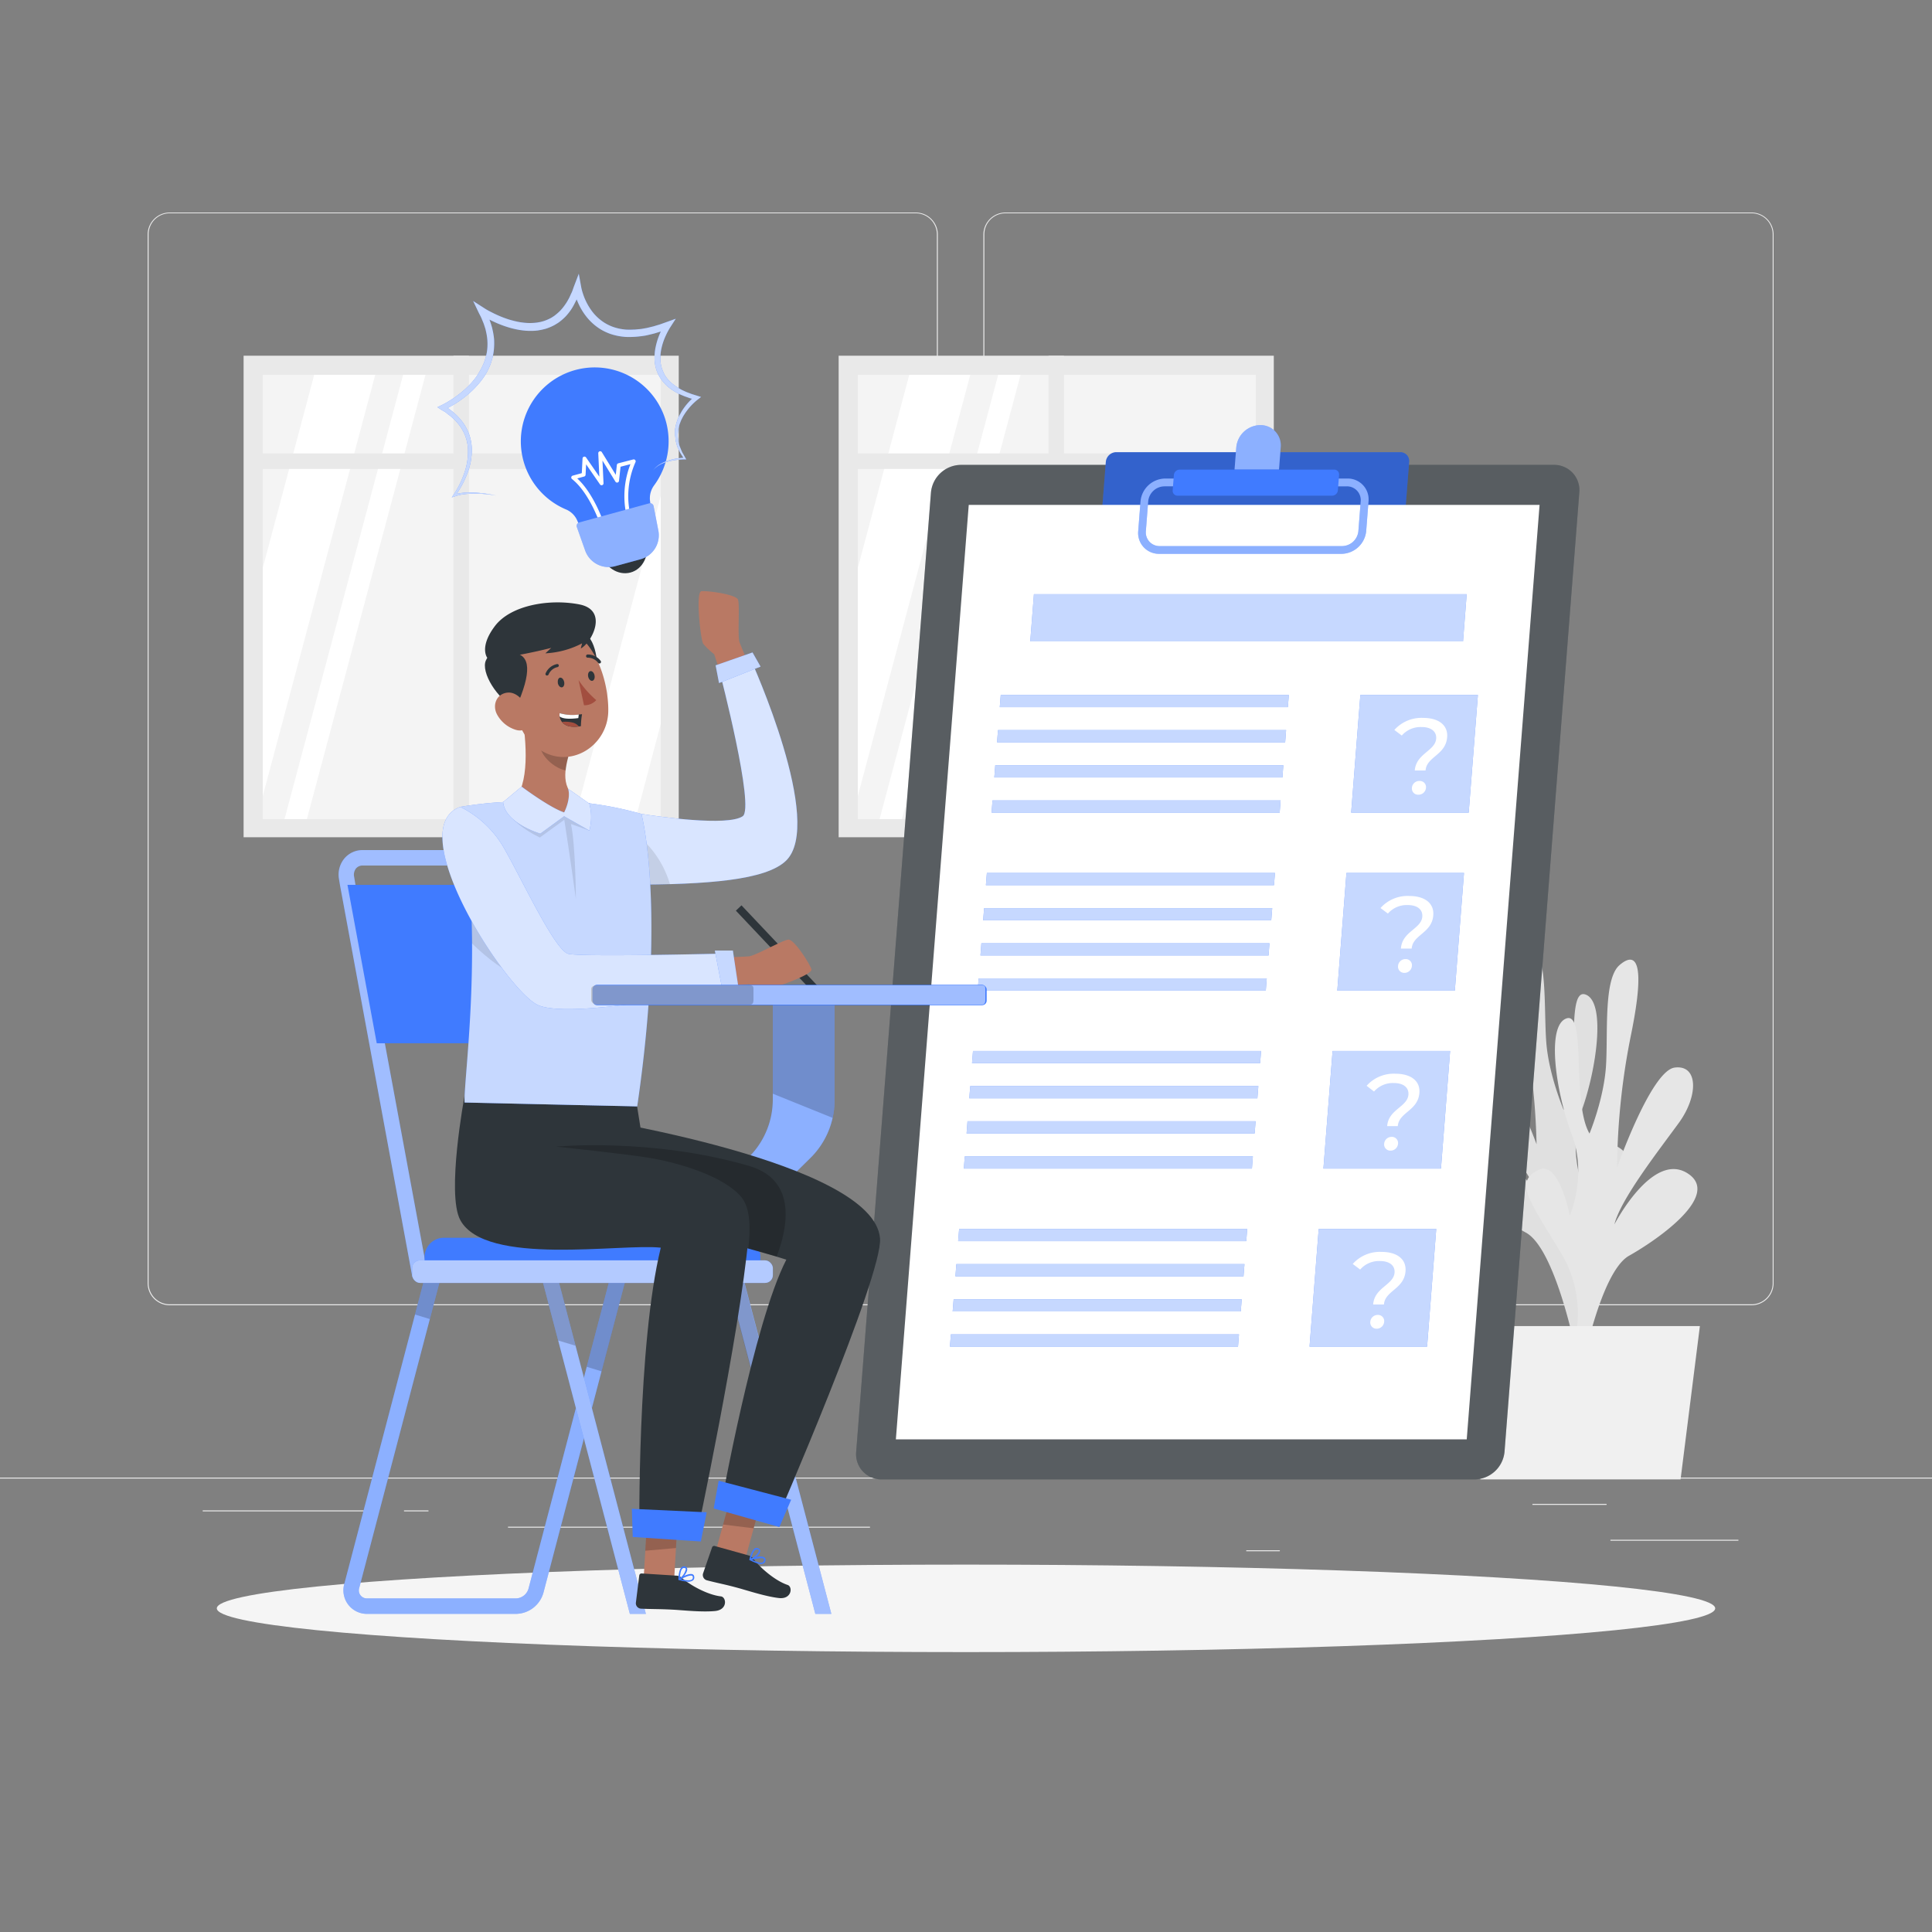 <svg xmlns="http://www.w3.org/2000/svg" viewBox="0 0 500 500"><rect x="0" y="0" width="500" height="500" fill="#808080" stroke="none"/><g id="freepik--background-complete--inject-63"><rect y="382.4" width="500" height="0.25" style="fill:#ebebeb"></rect><rect x="416.78" y="398.49" width="33.12" height="0.25" style="fill:#ebebeb"></rect><rect x="322.53" y="401.21" width="8.69" height="0.25" style="fill:#ebebeb"></rect><rect x="396.59" y="389.21" width="19.19" height="0.25" style="fill:#ebebeb"></rect><rect x="52.46" y="390.89" width="43.19" height="0.25" style="fill:#ebebeb"></rect><rect x="104.56" y="390.89" width="6.33" height="0.25" style="fill:#ebebeb"></rect><rect x="131.47" y="395.11" width="93.68" height="0.25" style="fill:#ebebeb"></rect><path d="M237,337.8H43.91a5.71,5.71,0,0,1-5.7-5.71V60.66A5.71,5.71,0,0,1,43.91,55H237a5.71,5.71,0,0,1,5.71,5.71V332.09A5.71,5.71,0,0,1,237,337.8ZM43.91,55.2a5.46,5.46,0,0,0-5.45,5.46V332.09a5.46,5.46,0,0,0,5.45,5.46H237a5.47,5.47,0,0,0,5.46-5.46V60.66A5.47,5.47,0,0,0,237,55.2Z" style="fill:#ebebeb"></path><path d="M453.31,337.8H260.21a5.72,5.72,0,0,1-5.71-5.71V60.66A5.72,5.72,0,0,1,260.21,55h193.1A5.71,5.71,0,0,1,459,60.66V332.09A5.71,5.71,0,0,1,453.31,337.8ZM260.21,55.2a5.47,5.47,0,0,0-5.46,5.46V332.09a5.47,5.47,0,0,0,5.46,5.46h193.1a5.47,5.47,0,0,0,5.46-5.46V60.66a5.47,5.47,0,0,0-5.46-5.46Z" style="fill:#ebebeb"></path><path d="M411.48,347.81s-7.68-15,1.1-29.86,11.32-18.32,5.72-21.36-8.16,11.86-8.16,11.86-4.72-10.25-.82-21,6.34-28.2,1-30.07-1,21.79-5.64,29.86c0,0-3.87-9-4.51-17.6s.36-22.37-3.84-25.9-6.9-1.08-2.77,17.93a179,179,0,0,1,4.1,34.46s-9.12-24.94-15.24-25.66-6.11,7.35-.87,14.35,15.34,19.56,17,26c0,0-10-18.76-19-13s7.84,17.09,15.35,21.18,12.71,29.78,12.71,29.78Z" style="fill:#e0e0e0"></path><path d="M405.41,354s7.49-15.14-1.49-29.85-11.57-18.16-6-21.27,8.32,11.75,8.32,11.75,4.58-10.32.54-21-6.71-28.11-1.42-30.05,1.31,21.78,6,29.78c0,0,3.76-9,4.28-17.65s-.66-22.37,3.5-25.95,6.87-1.18,3,17.88a179.67,179.67,0,0,0-3.64,34.52s8.79-25.06,14.9-25.87,6.21,7.27,1.06,14.34-15.08,19.76-16.65,26.24c0,0,9.76-18.9,18.84-13.27s-7.61,17.19-15.06,21.39-12.32,29.94-12.32,29.94Z" style="fill:#e6e6e6"></path><polygon points="439.93 343.19 378.11 343.19 383.11 382.87 434.93 382.87 439.93 343.19" style="fill:#f0f0f0"></polygon><rect x="217.04" y="92.06" width="112.62" height="124.62" style="fill:#e9e9e9"></rect><rect x="222" y="97" width="103" height="115" style="fill:#f4f4f4"></rect><polygon points="251.11 97 222 206.02 222 147 235.32 97 251.11 97" style="fill:#fff"></polygon><polygon points="264.12 97 233.42 212 227.63 212 258.33 97 264.12 97" style="fill:#fff"></polygon><polygon points="325 128.36 325 187.39 318.48 212 302.69 212 325 128.36" style="fill:#fff"></polygon><rect x="271.35" y="92.06" width="4" height="124.62" style="fill:#e9e9e9"></rect><rect x="219" y="117.35" width="108.5" height="4" style="fill:#e9e9e9"></rect><rect x="63.04" y="92.06" width="112.62" height="124.62" style="fill:#e9e9e9"></rect><rect x="68" y="97" width="103" height="115" style="fill:#f4f4f4"></rect><polygon points="97.11 97 68 206.02 68 147 81.32 97 97.11 97" style="fill:#fff"></polygon><polygon points="110.12 97 79.42 212 73.63 212 104.33 97 110.12 97" style="fill:#fff"></polygon><polygon points="171 128.36 171 187.39 164.48 212 148.69 212 171 128.36" style="fill:#fff"></polygon><rect x="117.35" y="92.06" width="4" height="124.62" style="fill:#e9e9e9"></rect><rect x="65" y="117.35" width="108.5" height="4" style="fill:#e9e9e9"></rect></g><g id="freepik--Shadow--inject-63"><ellipse id="freepik--path--inject-63" cx="250" cy="416.24" rx="193.89" ry="11.32" style="fill:#f5f5f5"></ellipse></g><g id="freepik--exams-sheet--inject-63"><path d="M381.66,382.87H228.17a6.52,6.52,0,0,1-6.59-7.16l19.35-248.24a7.87,7.87,0,0,1,7.71-7.16H402.12a6.53,6.53,0,0,1,6.6,7.16L389.37,375.71A7.88,7.88,0,0,1,381.66,382.87Z" style="fill:#2e353a"></path><path d="M381.66,382.87H228.17a6.52,6.52,0,0,1-6.59-7.16l19.35-248.24a7.87,7.87,0,0,1,7.71-7.16H402.12a6.53,6.53,0,0,1,6.6,7.16L389.37,375.71A7.88,7.88,0,0,1,381.66,382.87Z" style="fill:#fff;opacity:0.2"></path><path d="M360.87,136.54h-73.5a2.28,2.28,0,0,1-2.31-2.5l1.13-14.51a2.76,2.76,0,0,1,2.7-2.51h73.5a2.28,2.28,0,0,1,2.3,2.51L363.56,134A2.75,2.75,0,0,1,360.87,136.54Z" style="fill:#407BFF"></path><path d="M360.87,136.54h-73.5a2.28,2.28,0,0,1-2.31-2.5l1.13-14.51a2.76,2.76,0,0,1,2.7-2.51h73.5a2.28,2.28,0,0,1,2.3,2.51L363.56,134A2.75,2.75,0,0,1,360.87,136.54Z" style="opacity:0.2;isolation:isolate"></path><path d="M331,121.53h-11.5l.45-5.76a6.32,6.32,0,0,1,6.19-5.75h0a5.25,5.25,0,0,1,5.31,5.75Z" style="fill:#407BFF"></path><path d="M331,121.53h-11.5l.45-5.76a6.32,6.32,0,0,1,6.19-5.75h0a5.25,5.25,0,0,1,5.31,5.75Z" style="fill:#fff;opacity:0.4"></path><polygon points="379.59 372.5 231.85 372.5 250.71 130.67 398.44 130.67 379.59 372.5" style="fill:#fff"></polygon><path d="M347.2,143.33H300a5.38,5.38,0,0,1-5.43-5.9l.6-7.68a6.49,6.49,0,0,1,6.35-5.9h47.21a5.39,5.39,0,0,1,5.44,5.9l-.6,7.68A6.51,6.51,0,0,1,347.2,143.33Zm-45.86-17.47a4.28,4.28,0,0,0-4.19,3.89l-.6,7.68a3.55,3.55,0,0,0,3.58,3.9h47.22a4.29,4.29,0,0,0,4.2-3.9l.6-7.68a3.56,3.56,0,0,0-3.59-3.89Z" style="fill:#407BFF"></path><g style="opacity:0.4"><path d="M347.2,143.33H300a5.38,5.38,0,0,1-5.43-5.9l.6-7.68a6.49,6.49,0,0,1,6.35-5.9h47.21a5.39,5.39,0,0,1,5.44,5.9l-.6,7.68A6.51,6.51,0,0,1,347.2,143.33Zm-45.86-17.47a4.28,4.28,0,0,0-4.19,3.89l-.6,7.68a3.55,3.55,0,0,0,3.58,3.9h47.22a4.29,4.29,0,0,0,4.2-3.9l.6-7.68a3.56,3.56,0,0,0-3.59-3.89Z" style="fill:#fff"></path></g><path d="M344.76,128.28h-40a1.25,1.25,0,0,1-1.27-1.37l.31-4a1.52,1.52,0,0,1,1.49-1.37h40a1.24,1.24,0,0,1,1.26,1.37l-.31,4A1.51,1.51,0,0,1,344.76,128.28Z" style="fill:#407BFF"></path><polygon points="378.63 166 266.63 166 267.58 153.78 379.58 153.78 378.63 166" style="fill:#407BFF"></polygon><polygon points="333.3 183.01 258.74 183.01 258.99 179.86 333.55 179.86 333.3 183.01" style="fill:#407BFF"></polygon><polygon points="332.6 192.11 258.04 192.11 258.28 188.95 332.84 188.95 332.6 192.11" style="fill:#407BFF"></polygon><polygon points="331.89 201.21 257.33 201.21 257.57 198.05 332.13 198.05 331.89 201.21" style="fill:#407BFF"></polygon><polygon points="331.18 210.3 256.62 210.3 256.86 207.15 331.42 207.15 331.18 210.3" style="fill:#407BFF"></polygon><polygon points="380.1 210.3 349.68 210.3 352.06 179.86 382.48 179.86 380.1 210.3" style="fill:#407BFF"></polygon><path d="M371.68,191.16c.14-1.78-1.24-3-3.74-3a6.44,6.44,0,0,0-5.16,2.2l-1.92-1.45a9.41,9.41,0,0,1,7.45-3.12c4,0,6.46,1.87,6.21,5-.36,4.65-5.31,5-5.59,8.61h-2.79C366.49,195,371.43,194.36,371.68,191.16Zm-6.28,12.73a1.92,1.92,0,0,1,2-1.78,1.59,1.59,0,0,1,1.64,1.78,1.93,1.93,0,0,1-1.92,1.78A1.61,1.61,0,0,1,365.4,203.89Z" style="fill:#fff"></path><polygon points="329.71 229.08 255.15 229.08 255.4 225.92 329.96 225.92 329.71 229.08" style="fill:#407BFF"></polygon><polygon points="329 238.17 254.44 238.17 254.69 235.02 329.25 235.02 329 238.17" style="fill:#407BFF"></polygon><polygon points="328.3 247.27 253.74 247.27 253.98 244.12 328.54 244.12 328.3 247.27" style="fill:#407BFF"></polygon><polygon points="327.59 256.37 253.03 256.37 253.27 253.21 327.83 253.21 327.59 256.37" style="fill:#407BFF"></polygon><polygon points="376.51 256.37 346.09 256.37 348.46 225.92 378.88 225.92 376.51 256.37" style="fill:#407BFF"></polygon><path d="M368.09,237.23c.14-1.79-1.24-3-3.74-3a6.44,6.44,0,0,0-5.16,2.2L357.27,235a9.38,9.38,0,0,1,7.45-3.12c4,0,6.46,1.87,6.21,5-.36,4.65-5.31,5-5.59,8.61h-2.79C362.89,241,367.84,240.43,368.09,237.23ZM361.81,250a1.92,1.92,0,0,1,1.95-1.79A1.59,1.59,0,0,1,365.4,250a1.94,1.94,0,0,1-1.92,1.78A1.61,1.61,0,0,1,361.81,250Z" style="fill:#fff"></path><polygon points="326.12 275.14 251.56 275.14 251.81 271.99 326.37 271.99 326.12 275.14" style="fill:#407BFF"></polygon><polygon points="325.41 284.24 250.85 284.24 251.1 281.08 325.66 281.08 325.41 284.24" style="fill:#407BFF"></polygon><polygon points="324.7 293.34 250.15 293.34 250.39 290.18 324.95 290.18 324.7 293.34" style="fill:#407BFF"></polygon><polygon points="324 302.43 249.44 302.43 249.68 299.28 324.24 299.28 324 302.43" style="fill:#407BFF"></polygon><polygon points="372.92 302.43 342.5 302.43 344.87 271.99 375.29 271.99 372.92 302.43" style="fill:#407BFF"></polygon><path d="M364.5,283.29c.14-1.78-1.24-3-3.75-3a6.43,6.43,0,0,0-5.15,2.2L353.68,281a9.38,9.38,0,0,1,7.45-3.12c4,0,6.45,1.86,6.21,4.95-.36,4.66-5.31,5-5.59,8.61H359C359.3,287.11,364.25,286.49,364.5,283.29ZM358.22,296a1.92,1.92,0,0,1,1.95-1.78,1.59,1.59,0,0,1,1.64,1.78,1.93,1.93,0,0,1-1.92,1.78A1.6,1.6,0,0,1,358.22,296Z" style="fill:#fff"></path><polygon points="322.53 321.21 247.97 321.21 248.22 318.05 322.78 318.05 322.53 321.21" style="fill:#407BFF"></polygon><polygon points="321.82 330.31 247.26 330.31 247.51 327.15 322.07 327.15 321.82 330.31" style="fill:#407BFF"></polygon><polygon points="321.11 339.4 246.55 339.4 246.8 336.25 321.36 336.25 321.11 339.4" style="fill:#407BFF"></polygon><polygon points="320.4 348.5 245.84 348.5 246.09 345.34 320.65 345.34 320.4 348.5" style="fill:#407BFF"></polygon><polygon points="369.33 348.5 338.91 348.5 341.28 318.05 371.7 318.05 369.33 348.5" style="fill:#407BFF"></polygon><path d="M360.91,329.36c.14-1.79-1.24-3-3.75-3a6.42,6.42,0,0,0-5.15,2.2l-1.92-1.45a9.38,9.38,0,0,1,7.45-3.12c4,0,6.45,1.87,6.21,5-.36,4.65-5.31,5-5.59,8.61h-2.79C355.71,333.17,360.66,332.56,360.91,329.36Zm-6.28,12.73a1.92,1.92,0,0,1,1.95-1.79,1.59,1.59,0,0,1,1.64,1.79,1.94,1.94,0,0,1-1.92,1.78A1.61,1.61,0,0,1,354.63,342.09Z" style="fill:#fff"></path><polygon points="378.63 166 266.63 166 267.58 153.78 379.58 153.78 378.63 166" style="fill:#fff;opacity:0.7"></polygon><polygon points="333.3 183.01 258.74 183.01 258.99 179.86 333.55 179.86 333.3 183.01" style="fill:#fff;opacity:0.7"></polygon><polygon points="332.6 192.11 258.04 192.11 258.28 188.95 332.84 188.95 332.6 192.11" style="fill:#fff;opacity:0.7"></polygon><polygon points="331.89 201.21 257.33 201.21 257.57 198.05 332.13 198.05 331.89 201.21" style="fill:#fff;opacity:0.7"></polygon><polygon points="331.18 210.3 256.62 210.3 256.86 207.15 331.42 207.15 331.18 210.3" style="fill:#fff;opacity:0.7"></polygon><polygon points="380.1 210.3 349.68 210.3 352.06 179.86 382.48 179.86 380.1 210.3" style="fill:#fff;opacity:0.7"></polygon><polygon points="329.71 229.08 255.15 229.08 255.4 225.92 329.96 225.92 329.71 229.08" style="fill:#fff;opacity:0.7"></polygon><polygon points="329 238.17 254.44 238.17 254.69 235.02 329.25 235.02 329 238.17" style="fill:#fff;opacity:0.7"></polygon><polygon points="328.3 247.27 253.74 247.27 253.98 244.12 328.54 244.12 328.3 247.27" style="fill:#fff;opacity:0.7"></polygon><polygon points="327.59 256.37 253.03 256.37 253.27 253.21 327.83 253.21 327.59 256.37" style="fill:#fff;opacity:0.7"></polygon><polygon points="376.51 256.37 346.09 256.37 348.46 225.92 378.88 225.92 376.51 256.37" style="fill:#fff;opacity:0.7"></polygon><polygon points="326.12 275.14 251.56 275.14 251.81 271.99 326.37 271.99 326.12 275.14" style="fill:#fff;opacity:0.7"></polygon><polygon points="325.41 284.24 250.85 284.24 251.1 281.08 325.66 281.08 325.41 284.24" style="fill:#fff;opacity:0.7"></polygon><polygon points="324.7 293.34 250.15 293.34 250.39 290.18 324.95 290.18 324.7 293.34" style="fill:#fff;opacity:0.7"></polygon><polygon points="324 302.43 249.44 302.43 249.68 299.28 324.24 299.28 324 302.43" style="fill:#fff;opacity:0.7"></polygon><polygon points="372.92 302.43 342.5 302.43 344.87 271.99 375.29 271.99 372.92 302.43" style="fill:#fff;opacity:0.7"></polygon><polygon points="322.53 321.21 247.97 321.21 248.22 318.05 322.78 318.05 322.53 321.21" style="fill:#fff;opacity:0.7"></polygon><polygon points="321.82 330.31 247.26 330.31 247.51 327.15 322.07 327.15 321.82 330.31" style="fill:#fff;opacity:0.7"></polygon><polygon points="321.11 339.4 246.55 339.4 246.8 336.25 321.36 336.25 321.11 339.4" style="fill:#fff;opacity:0.7"></polygon><polygon points="320.4 348.5 245.84 348.5 246.09 345.34 320.65 345.34 320.4 348.5" style="fill:#fff;opacity:0.7"></polygon><polygon points="369.33 348.5 338.91 348.5 341.28 318.05 371.7 318.05 369.33 348.5" style="fill:#fff;opacity:0.7"></polygon></g><g id="freepik--Chair--inject-63"><path d="M200,257v27.54a21,21,0,0,1-5.85,14.57L168.45,326H183l26.7-26.28a21.08,21.08,0,0,0,6.3-15V257Z" style="fill:#407BFF"></path><path d="M216,257v27.69a20.24,20.24,0,0,1-.52,4.61,20.91,20.91,0,0,1-5.78,10.42L183,326H168.45l25.7-26.89A21,21,0,0,0,200,284.54V257Z" style="fill:#fff;opacity:0.4"></path><path d="M216,257v27.69a20.24,20.24,0,0,1-.52,4.61L200,283.05V257Z" style="opacity:0.2;isolation:isolate"></path><path d="M158.34,329,136.8,411.06a3.48,3.48,0,0,1-3.37,2.61H94.94a2.08,2.08,0,0,1-1.64-.81,2.05,2.05,0,0,1-.36-1.79L114.49,329h-4.14L89.07,410.05a6.09,6.09,0,0,0,5.87,7.62h38.49a7.49,7.49,0,0,0,7.24-5.59L162.47,329Z" style="fill:#407BFF"></path><g style="opacity:0.4;isolation:isolate"><path d="M158.34,329,136.8,411.06a3.48,3.48,0,0,1-3.37,2.61H94.94a2.08,2.08,0,0,1-1.64-.81,2.05,2.05,0,0,1-.36-1.79L114.49,329h-4.14L89.07,410.05a6.09,6.09,0,0,0,5.87,7.62h38.49a7.49,7.49,0,0,0,7.24-5.59L162.47,329Z" style="fill:#fff"></path></g><polygon points="167.15 417.67 143.6 327.87 139.73 328.88 163.01 417.67 167.15 417.67" style="fill:#407BFF"></polygon><polygon points="215.15 417.67 191.6 327.87 187.73 328.88 211.01 417.67 215.15 417.67" style="fill:#407BFF"></polygon><g style="opacity:0.5"><polygon points="167.15 417.67 143.6 327.87 139.73 328.88 163.01 417.67 167.15 417.67" style="fill:#fff"></polygon></g><g style="opacity:0.5"><polygon points="215.15 417.67 191.6 327.87 187.73 328.88 211.01 417.67 215.15 417.67" style="fill:#fff"></polygon></g><polygon points="110.35 329 114.49 329 111.24 341.37 107.41 340.2 110.35 329" style="opacity:0.2;isolation:isolate"></polygon><polygon points="143.6 327.87 148.95 348.28 144.46 346.92 139.73 328.88 143.6 327.87" style="opacity:0.2;isolation:isolate"></polygon><polygon points="158.34 329 162.47 329 155.69 354.9 151.85 353.73 158.34 329" style="opacity:0.2;isolation:isolate"></polygon><polygon points="201.05 364.15 196.54 362.77 187.73 329.13 191.6 328.03 201.05 364.15" style="opacity:0.2;isolation:isolate"></polygon><path d="M106.7,330.37,88,229.14l-.25-1.53a6.58,6.58,0,0,1,1.35-5.41,6.13,6.13,0,0,1,4.81-2.2h40.48a8.66,8.66,0,0,1,8.06,6.92l.3,1.71,18.69,101-3.94.72-18.75-101.3-.24-1.42a4.62,4.62,0,0,0-4.12-3.63H93.87a2.18,2.18,0,0,0-1.74.76,2.63,2.63,0,0,0-.48,2.17l.28,1.68,18.71,101Z" style="fill:#407BFF"></path><g style="opacity:0.5;isolation:isolate"><path d="M106.7,330.37,88,229.14l-.25-1.53a6.58,6.58,0,0,1,1.35-5.41,6.13,6.13,0,0,1,4.81-2.2h40.48a8.66,8.66,0,0,1,8.06,6.92l.3,1.71,18.69,101-3.94.72-18.75-101.3-.24-1.42a4.62,4.62,0,0,0-4.12-3.63H93.87a2.18,2.18,0,0,0-1.74.76,2.63,2.63,0,0,0-.48,2.17l.28,1.68,18.71,101Z" style="fill:#fff"></path></g><path d="M114.88,320.33h76.93a5,5,0,0,1,5,5V332a0,0,0,0,1,0,0H109.88a0,0,0,0,1,0,0v-6.69A5,5,0,0,1,114.88,320.33Z" style="fill:#407BFF"></path><rect x="106.67" y="326.18" width="93.35" height="5.84" rx="2.01" style="fill:#407BFF"></rect><rect x="106.67" y="326.18" width="93.35" height="5.84" rx="2.01" style="fill:#fff;opacity:0.6;isolation:isolate"></rect><polygon points="148.33 270 97.5 270 89.92 229 140.74 229 148.26 269.62 148.33 270" style="fill:#407BFF"></polygon></g><g id="freepik--Character--inject-63"><g id="freepik--group--inject-63"><path d="M198.33,182.63s-6.39-14.84-6.94-16.43.1-9.62-.39-11-7.91-2.37-9.48-2.19-.19,12.6.46,13.58a18,18,0,0,0,2.85,2.72l5.65,17Z" style="fill:#b97964"></path><path d="M166,210.64c4.36.69,22.21,3.27,26.2.61,3.22-2.15-5.85-37-5.85-37l8.07-3.29s19.17,42.22,8.93,51.86c-5.2,4.9-19.82,6.14-40.85,6.14Z" style="fill:#407BFF"></path><path d="M166,210.64c4.36.69,22.21,3.27,26.2.61,3.22-2.15-5.85-37-5.85-37l8.07-3.29s19.17,42.22,8.93,51.86c-5.2,4.9-19.82,6.14-40.85,6.14Z" style="fill:#fff;opacity:0.8"></path><path d="M173.39,228.86c-3.1.09-6.41.13-9.89.13l3-11.49A25.76,25.76,0,0,1,173.39,228.86Z" style="opacity:0.1;isolation:isolate"></path><line x1="191.17" y1="234.99" x2="212.33" y2="257.37" style="fill:none;stroke:#2e353a;stroke-miterlimit:10;stroke-width:2px"></line><path d="M176,248.17s16.15-.5,17.83-.67,8.67-4.17,10.17-4.33,5.5,6.16,6,7.66-11.33,5.5-12.5,5.34a18.38,18.38,0,0,1-3.67-1.44L176,256.83Z" style="fill:#b97964"></path><polygon points="166.5 409.83 174.47 408.74 175.57 389.8 167.62 390.9 166.5 409.83" style="fill:#b97964"></polygon><path d="M175.07,407.78l-9-.57a.59.59,0,0,0-.63.51h0l-.88,7.1a1.41,1.41,0,0,0,1.31,1.5c3.14.15,4.65.06,8.61.28,2.44.14,7.23.66,10.58.33s2.94-3.63,1.5-3.79c-3.44-.39-8-2.91-10.14-4.83A2.24,2.24,0,0,0,175.07,407.78Z" style="fill:#2e353a"></path><path d="M177.83,409.32a10.21,10.21,0,0,1-2.12-.42.19.19,0,0,1-.14-.15.22.22,0,0,1,.09-.19c.27-.16,2.64-1.57,3.6-1.13a.7.7,0,0,1,.39.56,1,1,0,0,1-.29,1A2.16,2.16,0,0,1,177.83,409.32Zm1.27-1.51c-.51-.24-1.89.35-2.86.88,1.42.37,2.47.39,2.88.05a.7.7,0,0,0,.17-.66.32.32,0,0,0-.19-.27Z" style="fill:#407BFF"></path><path d="M175.75,408.9a.12.12,0,0,1-.08,0,.25.25,0,0,1-.1-.15c0-.07,0-2.42.82-3.15a1,1,0,0,1,.82-.21.71.71,0,0,1,.64.6c.13.89-1.17,2.49-2,2.91A.12.12,0,0,1,175.75,408.9Zm1.3-3.12a.53.53,0,0,0-.41.15c-.52.43-.65,1.75-.68,2.5a3.93,3.93,0,0,0,1.52-2.34c0-.11-.07-.25-.34-.3Z" style="fill:#407BFF"></path><polygon points="167.62 390.9 175.57 389.81 174.94 400.63 167 401.33 167.62 390.9" style="opacity:0.2;isolation:isolate"></polygon><path d="M166.82,298.51l-1.94-12.18-44.66-2.67s-4.75,25.34-1.1,32.09c6.51,12.05,41.62,6,51.89,7.15-6.14,25.11-5.54,74.18-5.54,74.18l14.67,1.12s11.29-52.87,13.57-78C195.25,303.25,181.2,303.67,166.82,298.51Z" style="fill:#2e353a"></path><polygon points="163.75 397.77 181.38 398.93 182.89 391.38 163.52 390.48 163.75 397.77" style="fill:#407BFF"></polygon><polygon points="184.88 402.76 192.9 403.35 197.92 385.06 189.91 384.48 184.88 402.76" style="fill:#b97964"></polygon><path d="M193.69,402.53,185,400.11a.57.57,0,0,0-.72.36h0l-2.34,6.76a1.42,1.42,0,0,0,1,1.75c3,.79,4.53,1,8.36,2.06,2.35.65,6.93,2.15,10.28,2.53s3.63-2.94,2.25-3.39c-3.28-1.1-7.2-4.52-8.91-6.84A2.23,2.23,0,0,0,193.69,402.53Z" style="fill:#2e353a"></path><path d="M196.07,404.62a9.5,9.5,0,0,1-2-.86.16.16,0,0,1-.1-.17.2.2,0,0,1,.12-.17c.29-.1,2.91-1,3.75-.35a.7.7,0,0,1,.28.63,1,1,0,0,1-.51.94A2.13,2.13,0,0,1,196.07,404.62Zm1.55-1.22c-.45-.34-1.92,0-3,.27,1.31.66,2.34.9,2.8.65a.69.69,0,0,0,.31-.61.31.31,0,0,0-.13-.31Z" style="fill:#407BFF"></path><path d="M194.12,403.78H194a.19.19,0,0,1-.06-.17c0-.07.47-2.37,1.45-2.91a1,1,0,0,1,.84,0,.73.73,0,0,1,.51.73c-.07.89-1.67,2.19-2.57,2.43A.14.14,0,0,1,194.12,403.78ZM196,401a.54.54,0,0,0-.43.06c-.6.32-1,1.58-1.19,2.31.82-.38,1.9-1.39,2-2,0-.11,0-.25-.27-.35Z" style="fill:#407BFF"></path><polygon points="189.91 384.48 197.92 385.07 195.05 395.52 187.13 394.55 189.91 384.48" style="opacity:0.2;isolation:isolate"></polygon><path d="M200.64,394.23l-14.12-4.15S195,342.5,203.5,326c-.64-.21-1.49-.48-2.54-.79-1.89-.57-4.4-1.28-7.35-2.1-20.52-5.69-62.11-16.36-62.11-16.36l19-17.73s75.68,11.54,77.25,31.48C228.5,330.09,200.64,394.23,200.64,394.23Z" style="fill:#2e353a"></path><polygon points="184.7 390.39 201.7 395.2 204.75 388.13 185.99 383.21 184.7 390.39" style="fill:#407BFF"></polygon><path d="M201,325.21c-1.89-.57-4.4-1.28-7.35-2.1.59-4.84.6-10.39-1.73-13.22-4.63-5.64-16.54-8.95-23.32-10.15-5.67-1-24.72-3-24.72-3s24.72-2.37,50,5C206.32,305.4,203.89,317.61,201,325.21Z" style="opacity:0.2;isolation:isolate"></path><path d="M166,210.64s6.48,24-1.09,75.69c-14.11-.3-37.82-.85-44.69-1-.17-7.2,5.14-42.48-1.07-76.51a94.38,94.38,0,0,1,13.53-1.34,174,174,0,0,1,19.91.43A88.8,88.8,0,0,1,166,210.64Z" style="fill:#407BFF"></path><path d="M166,210.64s6.48,24-1.09,75.69c-14.11-.3-37.82-.85-44.69-1-.17-7.2,5.14-42.48-1.07-76.51a94.38,94.38,0,0,1,13.53-1.34,174,174,0,0,1,19.91.43A88.8,88.8,0,0,1,166,210.64Z" style="fill:#fff;opacity:0.7"></path><path d="M134.83,252.67c-4-.88-8.77-4.73-12.7-8.53,0-6.76-.33-13.95-1.06-21.28C126.63,231.09,141.69,254.18,134.83,252.67Z" style="opacity:0.1;isolation:isolate"></path><path d="M119.12,208.82C103.83,214.33,130.67,255.73,139,260s50.67-4.67,50.67-4.67L188,246.77s-37.46.95-40.91.08S135.44,228.33,130.72,220A26.71,26.71,0,0,0,119.12,208.82Z" style="fill:#407BFF"></path><path d="M119.12,208.82C103.83,214.33,130.67,255.73,139,260s50.67-4.67,50.67-4.67L188,246.77s-37.46.95-40.91.08S135.44,228.33,130.72,220A26.71,26.71,0,0,0,119.12,208.82Z" style="fill:#fff;opacity:0.8"></path><polygon points="185 246 187.17 257.37 191.17 256 189.67 246 185 246" style="fill:#407BFF"></polygon><polygon points="185 246 187.17 257.37 191.17 256 189.67 246 185 246" style="fill:#fff;opacity:0.7"></polygon><polygon points="186.08 176.78 196.84 172.52 194.75 168.85 185.2 172.19 186.08 176.78" style="fill:#407BFF"></polygon><polygon points="186.08 176.78 196.84 172.52 194.75 168.85 185.2 172.19 186.08 176.78" style="fill:#fff;opacity:0.7"></polygon><path d="M130.24,207.58s.29,4.67,9.46,9.17l6.34-4.59s1.81,11.72,3,20.47c0,0-.08-14-1.28-19.38l4.85,1.72s-4.13-7.09-11.16-8.72S130.24,207.58,130.24,207.58Z" style="opacity:0.1;isolation:isolate"></path><path d="M135.1,185.16c1.12,6.43,2.12,18.19-2.45,22.37L146,211.25l6.52-3.29c-7.11-1.86-6.81-7.16-5.46-12.11Z" style="fill:#b97964"></path><path d="M140,189.52l7.1,6.33a21.27,21.27,0,0,0-.69,3.52c-2.72-.45-6.4-3.53-6.63-6.39A9.39,9.39,0,0,1,140,189.52Z" style="opacity:0.2;isolation:isolate"></path><path d="M144.57,167.29c-2.91,3.16-.4,6.77,8.89,11.16,2.21-4.87.86-13-2.14-14.42S147.11,164.55,144.57,167.29Z" style="fill:#2e353a"></path><path d="M131.2,177.23c2.36,8.37,3.32,13.38,8.54,16.81,7.86,5.15,17.49-1,17.68-9.91.16-8-3.72-20.35-12.75-21.92a11.86,11.86,0,0,0-13.47,15Z" style="fill:#b97964"></path><path d="M144.37,176.81c.15.69.64,1.17,1.09,1.07s.69-.73.54-1.42-.63-1.17-1.08-1.08S144.27,176.12,144.37,176.81Z" style="fill:#2e353a"></path><path d="M152.22,175.12c.15.69.64,1.17,1.09,1.07s.7-.73.55-1.43-.64-1.17-1.09-1.07S152.07,174.43,152.22,175.12Z" style="fill:#2e353a"></path><path d="M149.73,176a24.9,24.9,0,0,0,4.58,5.19,4.08,4.08,0,0,1-3.17,1.33Z" style="fill:#a24e3f"></path><path d="M141.69,174.8a.39.39,0,0,1-.48-.55,4.1,4.1,0,0,1,2.94-2.39.41.41,0,0,1,.47.32v0a.43.43,0,0,1-.35.47h0a3.27,3.27,0,0,0-2.3,1.91A.4.4,0,0,1,141.69,174.8Z" style="fill:#2e353a"></path><path d="M155.22,171.7a.4.4,0,0,1-.42-.15,3.32,3.32,0,0,0-2.68-1.34.42.42,0,0,1-.45-.38.43.43,0,0,1,.37-.45,4.14,4.14,0,0,1,3.41,1.66.41.41,0,0,1-.07.58h0A.35.35,0,0,1,155.22,171.7Z" style="fill:#2e353a"></path><path d="M133,169c4.26.5,4.7,4.88.5,14.25-4.85-2.26-9.12-9.32-7.75-12.34S129.23,168.55,133,169Z" style="fill:#2e353a"></path><path d="M128.63,184.89a8.25,8.25,0,0,0,4.89,4c2.78.81,4.2-1.67,3.46-4.31-.67-2.38-2.93-5.67-5.73-5.32S127.37,182.52,128.63,184.89Z" style="fill:#b97964"></path><path d="M126.08,170.19s-2.11-2.72,2-8.16,14.15-7.11,21.85-5.61,3.12,10,.37,11.41l.34-1.33a23,23,0,0,1-9.5,2.58l1.52-1.41S130.58,170.8,126.08,170.19Z" style="fill:#2e353a"></path><path d="M150.63,184.82a20.79,20.79,0,0,0-.29,3.11l-.54.08c-2.48.33-3.73-.34-4.37-1.17a3.31,3.31,0,0,1-.59-1.41,3.08,3.08,0,0,1,0-.87,11.73,11.73,0,0,0,5,.36C150.3,184.88,150.63,184.82,150.63,184.82Z" style="fill:#2e353a"></path><path d="M149.78,184.92l-.11.92c-2.32.3-4,.2-4.83-.41a3.08,3.08,0,0,1,0-.87A11.73,11.73,0,0,0,149.78,184.92Z" style="fill:#fff"></path><path d="M149.8,188c-2.48.33-3.73-.34-4.37-1.17a8,8,0,0,1,2.81.18A3,3,0,0,1,149.8,188Z" style="fill:#a24e3f"></path><path d="M135,203.58s7.22,5.42,11,6.67c0,0,1.78-3.34,1.05-6.1l5.47,3.81a13.51,13.51,0,0,1,0,7L146,211.25l-6.16,4.5s-9.11-2.64-9.64-8.17Z" style="fill:#407BFF"></path><path d="M135,203.58s7.22,5.42,11,6.67c0,0,1.78-3.34,1.05-6.1l5.47,3.81a13.51,13.51,0,0,1,0,7L146,211.25l-6.16,4.5s-9.11-2.64-9.64-8.17Z" style="fill:#fff;opacity:0.8"></path></g><rect x="153.33" y="254.87" width="102.01" height="5.27" rx="1.17" style="fill:#407BFF"></rect><path d="M255,255.9v2.93c0,.65-.18,1.17-.82,1.17H154.5c-.65,0-1.5-.52-1.5-1.17V255.9c0-.64.85-.9,1.5-.9h99.68C254.82,255,255,255.26,255,255.9Z" style="fill:#fff;opacity:0.5"></path><path d="M195,255.9v2.93c0,.65-.22,1.17-.86,1.17H154.5c-.65,0-1.5-.52-1.5-1.17V255.9c0-.64.85-.9,1.5-.9h39.64C194.78,255,195,255.26,195,255.9Z" style="opacity:0.2;isolation:isolate"></path></g><g id="freepik--Lightbulb--inject-63"><path d="M172.36,109.13a19.13,19.13,0,1,0-25.91,22.7,5.45,5.45,0,0,1,2.89,2.78l.65,1.47,18.41-5-.19-1.6a5.61,5.61,0,0,1,1.09-3.89A19.26,19.26,0,0,0,172.36,109.13Z" style="fill:#407BFF"></path><path d="M156,136.12s-2.77-8.69-7.66-12.54l2.71-.74.21-4.17,4.43,6.41-.36-7.8,4.37,7.11.44-4,3.87-1a22.2,22.2,0,0,0-1.07,15.11" style="fill:none;stroke:#fff;stroke-linecap:round;stroke-linejoin:round"></path><path d="M159.48,134.66c-3.26.89-5.08,4.64-4.06,8.37s4.48,6,7.74,5.14,5.07-4.63,4.06-8.36S162.74,133.78,159.48,134.66Z" style="fill:#2e353a"></path><path d="M165.76,144.74l-6.56,1.79a6.44,6.44,0,0,1-7.76-4.06l-2.15-6.07a.92.92,0,0,1,.63-1.2L168,130.27a.92.92,0,0,1,1.15.72l1.23,6.31A6.44,6.44,0,0,1,165.76,144.74Z" style="fill:#407BFF"></path><path d="M165.76,144.74l-6.56,1.79a6.44,6.44,0,0,1-7.76-4.06l-2.15-6.07a.92.92,0,0,1,.63-1.2L168,130.27a.92.92,0,0,1,1.15.72l1.23,6.31A6.44,6.44,0,0,1,165.76,144.74Z" style="fill:#fff;opacity:0.4"></path><path d="M128.38,128.25a31,31,0,0,0-5.43-.51,22.15,22.15,0,0,0-2.71.15c-.45.07-.9.12-1.33.23-.22.06-.44.09-.65.17l-.63.2-.72.23.43-.63a24.12,24.12,0,0,0,2.87-5.8,17.83,17.83,0,0,0,.75-3.13,14.22,14.22,0,0,0,.14-1.59,14.06,14.06,0,0,0,0-1.59,11.71,11.71,0,0,0-.22-1.56l-.19-.76-.25-.75a9.55,9.55,0,0,0-.65-1.42,11.26,11.26,0,0,0-.83-1.32,13.16,13.16,0,0,0-1-1.2l-.55-.56-.6-.52c-.39-.36-.85-.64-1.26-1s-.9-.56-1.35-.85l-1-.66,1.11-.53c.53-.26,1.09-.57,1.62-.89s1.06-.65,1.58-1a26.18,26.18,0,0,0,2.93-2.32c.45-.42.89-.85,1.32-1.3s.82-.93,1.19-1.41.73-1,1-1.51a14.46,14.46,0,0,0,.87-1.59,13.42,13.42,0,0,0,.68-1.68l.26-.86.19-.89a11.83,11.83,0,0,0,.2-1.78,13.6,13.6,0,0,0-.32-3.59l-.2-.89-.28-.87c-.17-.59-.44-1.14-.66-1.71s-.54-1.1-.81-1.66l-1.43-3,2.74,1.76c.48.32,1,.63,1.57.92s1.1.57,1.66.82a27.14,27.14,0,0,0,3.44,1.33c.59.17,1.18.33,1.77.46a15.55,15.55,0,0,0,1.79.3,13.54,13.54,0,0,0,1.79.11,14.75,14.75,0,0,0,1.77-.12l.86-.15.85-.23a11.71,11.71,0,0,0,1.6-.66,5.48,5.48,0,0,0,.74-.43,5,5,0,0,0,.71-.5,13,13,0,0,0,1.3-1.16,13.28,13.28,0,0,0,1.11-1.37,12.49,12.49,0,0,0,.95-1.52c.31-.51.52-1.09.79-1.63s.43-1.14.65-1.71l1.25-3.28.62,3.42a12.2,12.2,0,0,0,.43,1.65,15.65,15.65,0,0,0,2.38,4.65,12.11,12.11,0,0,0,2.43,2.42,10.34,10.34,0,0,0,1.44.92,11,11,0,0,0,1.57.7,13.12,13.12,0,0,0,1.66.46,14.39,14.39,0,0,0,1.73.24,17,17,0,0,0,1.75,0c.59,0,1.18-.08,1.77-.13s1.18-.19,1.76-.28l1.75-.42,1.73-.52,1.71-.61,2.37-.85-1.36,2.11c-.25.37-.5.82-.73,1.25s-.44.87-.64,1.33a16.21,16.21,0,0,0-.93,2.78,12.16,12.16,0,0,0-.33,2.87,8.69,8.69,0,0,0,.49,2.78l.27.66L172,97a8.62,8.62,0,0,0,.83,1.15,9.73,9.73,0,0,0,1,1,11.27,11.27,0,0,0,1.17.89,13.15,13.15,0,0,0,1.26.76c.43.24.89.42,1.34.64l1.4.53,1.44.45,1,.32-.84.65a14.17,14.17,0,0,0-1.59,1.44,15.57,15.57,0,0,0-1.38,1.66c-.23.29-.41.6-.61.9a8.62,8.62,0,0,0-.52.94,6.23,6.23,0,0,0-.44,1,6.07,6.07,0,0,0-.33,1c-.07.35-.19.69-.23,1l-.1,1.07c0,.36,0,.72.06,1.08a4.8,4.8,0,0,0,.18,1.06,6.25,6.25,0,0,0,.28,1l.41,1a5.89,5.89,0,0,0,.51,1l.56,1,.21.35h-.39a17.17,17.17,0,0,0-4.38.58,9.59,9.59,0,0,0-2.06.81,4.57,4.57,0,0,0-.47.29,2.36,2.36,0,0,0-.45.33,3.62,3.62,0,0,0-.42.36l-.39.41.37-.43a3,3,0,0,1,.4-.39,3.13,3.13,0,0,1,.44-.36c.15-.1.3-.22.46-.31a10.27,10.27,0,0,1,2.05-.94,16.38,16.38,0,0,1,4.45-.79l-.17.35-.62-1a6,6,0,0,1-.58-1l-.47-1a5.85,5.85,0,0,1-.34-1.1,4.84,4.84,0,0,1-.24-1.13c0-.38-.09-.77-.1-1.15l0-1.17c0-.38.14-.76.2-1.14a7.17,7.17,0,0,1,.32-1.12,6.23,6.23,0,0,1,.43-1.08,8.28,8.28,0,0,1,.52-1,10.85,10.85,0,0,1,.6-1,15.58,15.58,0,0,1,1.43-1.81,15.24,15.24,0,0,1,1.69-1.61l.19,1-1.51-.43-1.49-.53c-.49-.21-1-.4-1.46-.65a12.73,12.73,0,0,1-1.39-.79,12.13,12.13,0,0,1-1.31-.95A9.68,9.68,0,0,1,171.78,99a9.18,9.18,0,0,1-1-1.33l-.41-.72-.33-.77A10,10,0,0,1,169.4,93a13.07,13.07,0,0,1,.29-3.25,18.15,18.15,0,0,1,.94-3.07c.2-.5.42-1,.66-1.46s.49-.94.8-1.43l1,1.26-1.78.65-1.81.56c-.62.17-1.24.31-1.86.46s-1.25.24-1.89.31a17.72,17.72,0,0,1-1.93.16,18.15,18.15,0,0,1-2,0,16.12,16.12,0,0,1-1.94-.26,15.82,15.82,0,0,1-1.91-.51,14.71,14.71,0,0,1-1.82-.79,12.29,12.29,0,0,1-1.69-1.06,14,14,0,0,1-2.82-2.77,16.38,16.38,0,0,1-2-3.36,17.56,17.56,0,0,1-.71-1.82,15.07,15.07,0,0,1-.52-1.93l1.87.14c-.23.62-.44,1.25-.69,1.86a20,20,0,0,1-.86,1.81,14,14,0,0,1-1,1.73,16,16,0,0,1-1.28,1.6,13.53,13.53,0,0,1-1.54,1.38,6.17,6.17,0,0,1-.86.58,8.08,8.08,0,0,1-.9.52,13.43,13.43,0,0,1-1.93.78l-1,.25-1,.18a14,14,0,0,1-2,.11,15,15,0,0,1-2-.13,18.44,18.44,0,0,1-2-.35c-.65-.14-1.29-.32-1.92-.52a27.54,27.54,0,0,1-3.66-1.44c-.6-.27-1.18-.57-1.75-.88s-1.13-.64-1.72-1l1.31-1.19c.29.6.6,1.18.86,1.8a20,20,0,0,1,.71,1.87l.3,1,.22,1a19.48,19.48,0,0,1,.3,2,17.17,17.17,0,0,1,0,2,13.59,13.59,0,0,1-.24,2l-.22,1-.3,1a15.49,15.49,0,0,1-.78,1.88,14.32,14.32,0,0,1-1,1.75A19.18,19.18,0,0,1,124.15,99c-.43.52-.87,1-1.33,1.49s-.95.92-1.44,1.36a30.15,30.15,0,0,1-3.15,2.37q-.83.54-1.68,1c-.58.32-1.15.62-1.78.9l.07-1.19c.47.32,1,.61,1.42.94s.92.67,1.33,1.07l.64.58.59.62a15.43,15.43,0,0,1,1.08,1.34,12.47,12.47,0,0,1,.89,1.49,11.57,11.57,0,0,1,.68,1.58l.25.83.18.84a12.45,12.45,0,0,1,.2,1.71,16.57,16.57,0,0,1-1.16,6.63,25,25,0,0,1-3.19,5.86l-.29-.4.67-.19c.23-.07.46-.1.69-.15.45-.1.91-.13,1.37-.19a23.15,23.15,0,0,1,2.76,0A31.89,31.89,0,0,1,128.38,128.25Z" style="fill:#407BFF"></path><path d="M128.38,128.25a31,31,0,0,0-5.43-.51,22.15,22.15,0,0,0-2.71.15c-.45.07-.9.12-1.33.23-.22.06-.44.09-.65.17l-.63.2-.72.23.43-.63a24.12,24.12,0,0,0,2.87-5.8,17.83,17.83,0,0,0,.75-3.13,14.22,14.22,0,0,0,.14-1.59,14.06,14.06,0,0,0,0-1.59,11.71,11.71,0,0,0-.22-1.56l-.19-.76-.25-.75a9.55,9.55,0,0,0-.65-1.42,11.26,11.26,0,0,0-.83-1.32,13.16,13.16,0,0,0-1-1.2l-.55-.56-.6-.52c-.39-.36-.85-.64-1.26-1s-.9-.56-1.35-.85l-1-.66,1.11-.53c.53-.26,1.09-.57,1.62-.89s1.06-.65,1.58-1a26.18,26.18,0,0,0,2.93-2.32c.45-.42.89-.85,1.32-1.3s.82-.93,1.19-1.41.73-1,1-1.51a14.46,14.46,0,0,0,.87-1.59,13.42,13.42,0,0,0,.68-1.68l.26-.86.19-.89a11.83,11.83,0,0,0,.2-1.78,13.6,13.6,0,0,0-.32-3.59l-.2-.89-.28-.87c-.17-.59-.44-1.14-.66-1.71s-.54-1.1-.81-1.66l-1.43-3,2.74,1.76c.48.32,1,.63,1.57.92s1.1.57,1.66.82a27.14,27.14,0,0,0,3.44,1.33c.59.17,1.18.33,1.77.46a15.55,15.55,0,0,0,1.79.3,13.54,13.54,0,0,0,1.79.11,14.75,14.75,0,0,0,1.77-.12l.86-.15.85-.23a11.71,11.71,0,0,0,1.6-.66,5.48,5.48,0,0,0,.74-.43,5,5,0,0,0,.71-.5,13,13,0,0,0,1.3-1.16,13.28,13.28,0,0,0,1.11-1.37,12.49,12.49,0,0,0,.95-1.52c.31-.51.52-1.09.79-1.63s.43-1.14.65-1.71l1.25-3.28.62,3.42a12.2,12.2,0,0,0,.43,1.65,15.65,15.65,0,0,0,2.38,4.65,12.11,12.11,0,0,0,2.43,2.42,10.34,10.34,0,0,0,1.44.92,11,11,0,0,0,1.57.7,13.12,13.12,0,0,0,1.66.46,14.39,14.39,0,0,0,1.73.24,17,17,0,0,0,1.75,0c.59,0,1.18-.08,1.77-.13s1.18-.19,1.76-.28l1.75-.42,1.73-.52,1.71-.61,2.37-.85-1.36,2.11c-.25.37-.5.82-.73,1.25s-.44.87-.64,1.33a16.21,16.21,0,0,0-.93,2.78,12.16,12.16,0,0,0-.33,2.87,8.69,8.69,0,0,0,.49,2.78l.27.66L172,97a8.62,8.62,0,0,0,.83,1.15,9.73,9.73,0,0,0,1,1,11.27,11.27,0,0,0,1.17.89,13.15,13.15,0,0,0,1.26.76c.43.24.89.42,1.34.64l1.4.53,1.44.45,1,.32-.84.65a14.17,14.17,0,0,0-1.59,1.44,15.57,15.57,0,0,0-1.38,1.66c-.23.29-.41.6-.61.9a8.62,8.62,0,0,0-.52.94,6.23,6.23,0,0,0-.44,1,6.07,6.07,0,0,0-.33,1c-.07.35-.19.69-.23,1l-.1,1.07c0,.36,0,.72.06,1.08a4.8,4.8,0,0,0,.18,1.06,6.25,6.25,0,0,0,.28,1l.41,1a5.89,5.89,0,0,0,.51,1l.56,1,.21.35h-.39a17.17,17.17,0,0,0-4.38.58,9.59,9.59,0,0,0-2.06.81,4.57,4.57,0,0,0-.47.29,2.36,2.36,0,0,0-.45.33,3.62,3.62,0,0,0-.42.36l-.39.41.37-.43a3,3,0,0,1,.4-.39,3.13,3.13,0,0,1,.44-.36c.15-.1.3-.22.46-.31a10.27,10.27,0,0,1,2.05-.94,16.38,16.38,0,0,1,4.45-.79l-.17.35-.62-1a6,6,0,0,1-.58-1l-.47-1a5.85,5.85,0,0,1-.34-1.1,4.84,4.84,0,0,1-.24-1.13c0-.38-.09-.77-.1-1.15l0-1.17c0-.38.14-.76.2-1.14a7.17,7.17,0,0,1,.32-1.12,6.23,6.23,0,0,1,.43-1.08,8.28,8.28,0,0,1,.52-1,10.85,10.85,0,0,1,.6-1,15.58,15.58,0,0,1,1.43-1.81,15.24,15.24,0,0,1,1.69-1.61l.19,1-1.51-.43-1.49-.53c-.49-.21-1-.4-1.46-.65a12.73,12.73,0,0,1-1.39-.79,12.13,12.13,0,0,1-1.31-.95A9.68,9.68,0,0,1,171.78,99a9.18,9.18,0,0,1-1-1.33l-.41-.72-.33-.77A10,10,0,0,1,169.4,93a13.07,13.07,0,0,1,.29-3.25,18.15,18.15,0,0,1,.94-3.07c.2-.5.42-1,.66-1.46s.49-.94.8-1.43l1,1.26-1.78.65-1.81.56c-.62.17-1.24.31-1.86.46s-1.25.24-1.89.31a17.72,17.72,0,0,1-1.93.16,18.15,18.15,0,0,1-2,0,16.12,16.12,0,0,1-1.94-.26,15.82,15.82,0,0,1-1.91-.51,14.71,14.71,0,0,1-1.82-.79,12.29,12.29,0,0,1-1.69-1.06,14,14,0,0,1-2.82-2.77,16.38,16.38,0,0,1-2-3.36,17.56,17.56,0,0,1-.71-1.82,15.07,15.07,0,0,1-.52-1.93l1.87.14c-.23.62-.44,1.25-.69,1.86a20,20,0,0,1-.86,1.81,14,14,0,0,1-1,1.73,16,16,0,0,1-1.28,1.6,13.53,13.53,0,0,1-1.54,1.38,6.17,6.17,0,0,1-.86.58,8.08,8.08,0,0,1-.9.52,13.43,13.43,0,0,1-1.93.78l-1,.25-1,.18a14,14,0,0,1-2,.11,15,15,0,0,1-2-.13,18.44,18.44,0,0,1-2-.35c-.65-.14-1.29-.32-1.92-.52a27.54,27.54,0,0,1-3.66-1.44c-.6-.27-1.18-.57-1.75-.88s-1.13-.64-1.72-1l1.31-1.19c.29.6.6,1.18.86,1.8a20,20,0,0,1,.71,1.87l.3,1,.22,1a19.48,19.48,0,0,1,.3,2,17.17,17.17,0,0,1,0,2,13.59,13.59,0,0,1-.24,2l-.22,1-.3,1a15.49,15.49,0,0,1-.78,1.88,14.32,14.32,0,0,1-1,1.75A19.18,19.18,0,0,1,124.15,99c-.43.52-.87,1-1.33,1.49s-.95.92-1.44,1.36a30.15,30.15,0,0,1-3.15,2.37q-.83.54-1.68,1c-.58.32-1.15.62-1.78.9l.07-1.19c.47.32,1,.61,1.42.94s.92.67,1.33,1.07l.64.58.59.62a15.43,15.43,0,0,1,1.08,1.34,12.47,12.47,0,0,1,.89,1.49,11.57,11.57,0,0,1,.68,1.58l.25.83.18.84a12.45,12.45,0,0,1,.2,1.71,16.57,16.57,0,0,1-1.16,6.63,25,25,0,0,1-3.19,5.86l-.29-.4.67-.19c.23-.07.46-.1.69-.15.45-.1.91-.13,1.37-.19a23.15,23.15,0,0,1,2.76,0A31.89,31.89,0,0,1,128.38,128.25Z" style="fill:#fff;opacity:0.7"></path></g></svg>